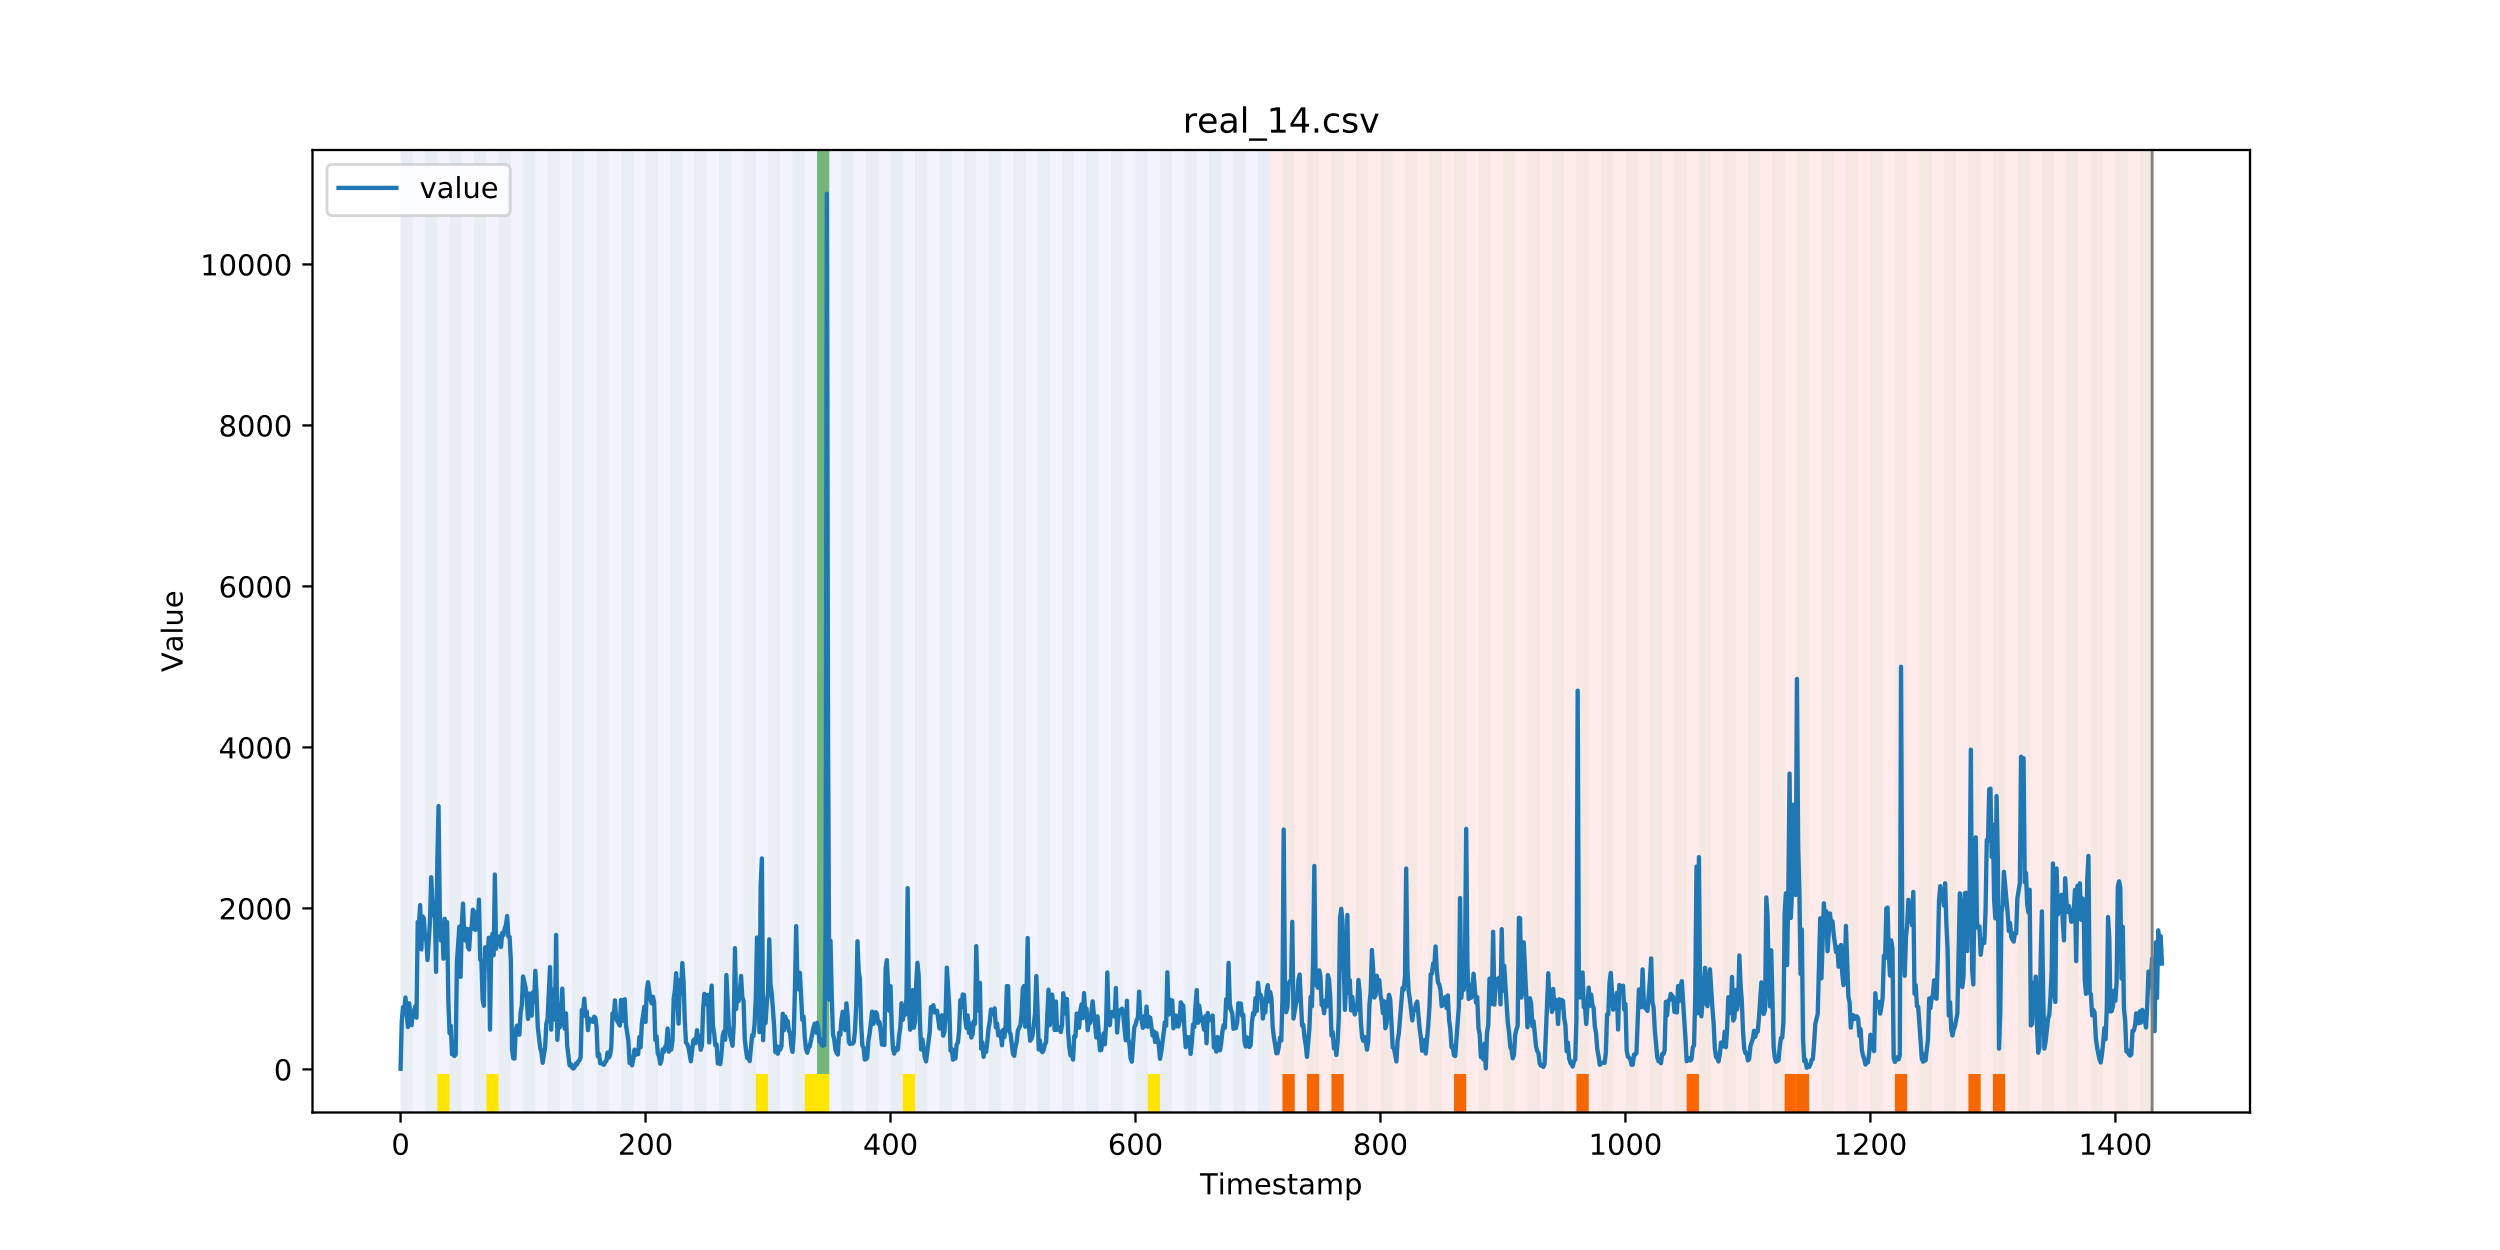 <?xml version="1.0" encoding="utf-8" standalone="no"?>
<!DOCTYPE svg PUBLIC "-//W3C//DTD SVG 1.1//EN"
  "http://www.w3.org/Graphics/SVG/1.1/DTD/svg11.dtd">
<!-- Created with matplotlib (https://matplotlib.org/) -->
<svg height="432pt" version="1.1" viewBox="0 0 864 432" width="864pt" xmlns="http://www.w3.org/2000/svg" xmlns:xlink="http://www.w3.org/1999/xlink">
 <defs>
  <style type="text/css">
*{stroke-linecap:butt;stroke-linejoin:round;}
  </style>
 </defs>
 <g id="figure_1">
  <g id="patch_1">
   <path d="M 0 432 
L 864 432 
L 864 0 
L 0 0 
z
" style="fill:#ffffff;"/>
  </g>
  <g id="axes_1">
   <g id="patch_2">
    <path d="M 108 384.48 
L 777.6 384.48 
L 777.6 51.84 
L 108 51.84 
z
" style="fill:#ffffff;"/>
   </g>
   <g id="patch_3">
    <path clip-path="url(#p71a26847ae)" d="M 138.436 384.48 
L 138.436 51.84 
L 438.99 51.84 
L 438.99 384.48 
z
" style="fill:#0000ff;opacity:0.05;"/>
   </g>
   <g id="patch_4">
    <path clip-path="url(#p71a26847ae)" d="M 438.99 384.48 
L 438.99 51.84 
L 743.777 51.84 
L 743.777 384.48 
z
" style="fill:#ff0000;opacity:0.08;"/>
   </g>
   <g id="patch_5">
    <path clip-path="url(#p71a26847ae)" d="M 138.436 384.48 
L 138.436 51.84 
L 142.67 51.84 
L 142.67 384.48 
z
" style="fill:#008000;opacity:0.04;"/>
   </g>
   <g id="patch_6">
    <path clip-path="url(#p71a26847ae)" d="M 443.223 384.48 
L 443.223 371.174 
L 447.456 371.174 
L 447.456 384.48 
z
" style="fill:#ff6600;"/>
   </g>
   <g id="patch_7">
    <path clip-path="url(#p71a26847ae)" d="M 146.903 384.48 
L 146.903 51.84 
L 151.136 51.84 
L 151.136 384.48 
z
" style="fill:#008000;opacity:0.04;"/>
   </g>
   <g id="patch_8">
    <path clip-path="url(#p71a26847ae)" d="M 151.136 384.48 
L 151.136 371.174 
L 155.369 371.174 
L 155.369 384.48 
z
" style="fill:#ffe500;"/>
   </g>
   <g id="patch_9">
    <path clip-path="url(#p71a26847ae)" d="M 451.69 384.48 
L 451.69 371.174 
L 455.923 371.174 
L 455.923 384.48 
z
" style="fill:#ff6600;"/>
   </g>
   <g id="patch_10">
    <path clip-path="url(#p71a26847ae)" d="M 155.369 384.48 
L 155.369 51.84 
L 159.602 51.84 
L 159.602 384.48 
z
" style="fill:#008000;opacity:0.04;"/>
   </g>
   <g id="patch_11">
    <path clip-path="url(#p71a26847ae)" d="M 460.156 384.48 
L 460.156 371.174 
L 464.389 371.174 
L 464.389 384.48 
z
" style="fill:#ff6600;"/>
   </g>
   <g id="patch_12">
    <path clip-path="url(#p71a26847ae)" d="M 163.835 384.48 
L 163.835 51.84 
L 168.068 51.84 
L 168.068 384.48 
z
" style="fill:#008000;opacity:0.04;"/>
   </g>
   <g id="patch_13">
    <path clip-path="url(#p71a26847ae)" d="M 168.068 384.48 
L 168.068 371.174 
L 172.302 371.174 
L 172.302 384.48 
z
" style="fill:#ffe500;"/>
   </g>
   <g id="patch_14">
    <path clip-path="url(#p71a26847ae)" d="M 172.302 384.48 
L 172.302 51.84 
L 176.535 51.84 
L 176.535 384.48 
z
" style="fill:#008000;opacity:0.04;"/>
   </g>
   <g id="patch_15">
    <path clip-path="url(#p71a26847ae)" d="M 180.768 384.48 
L 180.768 51.84 
L 185.001 51.84 
L 185.001 384.48 
z
" style="fill:#008000;opacity:0.04;"/>
   </g>
   <g id="patch_16">
    <path clip-path="url(#p71a26847ae)" d="M 189.234 384.48 
L 189.234 51.84 
L 193.467 51.84 
L 193.467 384.48 
z
" style="fill:#008000;opacity:0.04;"/>
   </g>
   <g id="patch_17">
    <path clip-path="url(#p71a26847ae)" d="M 197.7 384.48 
L 197.7 51.84 
L 201.934 51.84 
L 201.934 384.48 
z
" style="fill:#008000;opacity:0.04;"/>
   </g>
   <g id="patch_18">
    <path clip-path="url(#p71a26847ae)" d="M 502.487 384.48 
L 502.487 371.174 
L 506.721 371.174 
L 506.721 384.48 
z
" style="fill:#ff6600;"/>
   </g>
   <g id="patch_19">
    <path clip-path="url(#p71a26847ae)" d="M 206.167 384.48 
L 206.167 51.84 
L 210.4 51.84 
L 210.4 384.48 
z
" style="fill:#008000;opacity:0.04;"/>
   </g>
   <g id="patch_20">
    <path clip-path="url(#p71a26847ae)" d="M 214.633 384.48 
L 214.633 51.84 
L 218.866 51.84 
L 218.866 384.48 
z
" style="fill:#008000;opacity:0.04;"/>
   </g>
   <g id="patch_21">
    <path clip-path="url(#p71a26847ae)" d="M 223.099 384.48 
L 223.099 51.84 
L 227.333 51.84 
L 227.333 384.48 
z
" style="fill:#008000;opacity:0.04;"/>
   </g>
   <g id="patch_22">
    <path clip-path="url(#p71a26847ae)" d="M 231.566 384.48 
L 231.566 51.84 
L 235.799 51.84 
L 235.799 384.48 
z
" style="fill:#008000;opacity:0.04;"/>
   </g>
   <g id="patch_23">
    <path clip-path="url(#p71a26847ae)" d="M 240.032 384.48 
L 240.032 51.84 
L 244.265 51.84 
L 244.265 384.48 
z
" style="fill:#008000;opacity:0.04;"/>
   </g>
   <g id="patch_24">
    <path clip-path="url(#p71a26847ae)" d="M 544.819 384.48 
L 544.819 371.174 
L 549.052 371.174 
L 549.052 384.48 
z
" style="fill:#ff6600;"/>
   </g>
   <g id="patch_25">
    <path clip-path="url(#p71a26847ae)" d="M 248.498 384.48 
L 248.498 51.84 
L 252.731 51.84 
L 252.731 384.48 
z
" style="fill:#008000;opacity:0.04;"/>
   </g>
   <g id="patch_26">
    <path clip-path="url(#p71a26847ae)" d="M 256.965 384.48 
L 256.965 51.84 
L 261.198 51.84 
L 261.198 384.48 
z
" style="fill:#008000;opacity:0.04;"/>
   </g>
   <g id="patch_27">
    <path clip-path="url(#p71a26847ae)" d="M 261.198 384.48 
L 261.198 371.174 
L 265.431 371.174 
L 265.431 384.48 
z
" style="fill:#ffe500;"/>
   </g>
   <g id="patch_28">
    <path clip-path="url(#p71a26847ae)" d="M 265.431 384.48 
L 265.431 51.84 
L 269.664 51.84 
L 269.664 384.48 
z
" style="fill:#008000;opacity:0.04;"/>
   </g>
   <g id="patch_29">
    <path clip-path="url(#p71a26847ae)" d="M 273.897 384.48 
L 273.897 51.84 
L 278.13 51.84 
L 278.13 384.48 
z
" style="fill:#008000;opacity:0.04;"/>
   </g>
   <g id="patch_30">
    <path clip-path="url(#p71a26847ae)" d="M 278.13 384.48 
L 278.13 371.174 
L 282.364 371.174 
L 282.364 384.48 
z
" style="fill:#ffe500;"/>
   </g>
   <g id="patch_31">
    <path clip-path="url(#p71a26847ae)" d="M 282.364 384.48 
L 282.364 51.84 
L 286.597 51.84 
L 286.597 384.48 
z
" style="fill:#008000;opacity:0.04;"/>
   </g>
   <g id="patch_32">
    <path clip-path="url(#p71a26847ae)" d="M 282.364 371.174 
L 282.364 51.84 
L 286.597 51.84 
L 286.597 371.174 
z
" style="fill:#008000;opacity:0.5;"/>
   </g>
   <g id="patch_33">
    <path clip-path="url(#p71a26847ae)" d="M 282.364 384.48 
L 282.364 371.174 
L 286.597 371.174 
L 286.597 384.48 
z
" style="fill:#ffe500;"/>
   </g>
   <g id="patch_34">
    <path clip-path="url(#p71a26847ae)" d="M 582.917 384.48 
L 582.917 371.174 
L 587.15 371.174 
L 587.15 384.48 
z
" style="fill:#ff6600;"/>
   </g>
   <g id="patch_35">
    <path clip-path="url(#p71a26847ae)" d="M 290.83 384.48 
L 290.83 51.84 
L 295.063 51.84 
L 295.063 384.48 
z
" style="fill:#008000;opacity:0.04;"/>
   </g>
   <g id="patch_36">
    <path clip-path="url(#p71a26847ae)" d="M 299.296 384.48 
L 299.296 51.84 
L 303.529 51.84 
L 303.529 384.48 
z
" style="fill:#008000;opacity:0.04;"/>
   </g>
   <g id="patch_37">
    <path clip-path="url(#p71a26847ae)" d="M 307.762 384.48 
L 307.762 51.84 
L 311.996 51.84 
L 311.996 384.48 
z
" style="fill:#008000;opacity:0.04;"/>
   </g>
   <g id="patch_38">
    <path clip-path="url(#p71a26847ae)" d="M 311.996 384.48 
L 311.996 371.174 
L 316.229 371.174 
L 316.229 384.48 
z
" style="fill:#ffe500;"/>
   </g>
   <g id="patch_39">
    <path clip-path="url(#p71a26847ae)" d="M 316.229 384.48 
L 316.229 51.84 
L 320.462 51.84 
L 320.462 384.48 
z
" style="fill:#008000;opacity:0.04;"/>
   </g>
   <g id="patch_40">
    <path clip-path="url(#p71a26847ae)" d="M 616.783 384.48 
L 616.783 371.174 
L 621.016 371.174 
L 621.016 384.48 
z
" style="fill:#ff6600;"/>
   </g>
   <g id="patch_41">
    <path clip-path="url(#p71a26847ae)" d="M 621.016 384.48 
L 621.016 371.174 
L 625.249 371.174 
L 625.249 384.48 
z
" style="fill:#ff6600;"/>
   </g>
   <g id="patch_42">
    <path clip-path="url(#p71a26847ae)" d="M 324.695 384.48 
L 324.695 51.84 
L 328.928 51.84 
L 328.928 384.48 
z
" style="fill:#008000;opacity:0.04;"/>
   </g>
   <g id="patch_43">
    <path clip-path="url(#p71a26847ae)" d="M 333.161 384.48 
L 333.161 51.84 
L 337.395 51.84 
L 337.395 384.48 
z
" style="fill:#008000;opacity:0.04;"/>
   </g>
   <g id="patch_44">
    <path clip-path="url(#p71a26847ae)" d="M 341.628 384.48 
L 341.628 51.84 
L 345.861 51.84 
L 345.861 384.48 
z
" style="fill:#008000;opacity:0.04;"/>
   </g>
   <g id="patch_45">
    <path clip-path="url(#p71a26847ae)" d="M 350.094 384.48 
L 350.094 51.84 
L 354.327 51.84 
L 354.327 384.48 
z
" style="fill:#008000;opacity:0.04;"/>
   </g>
   <g id="patch_46">
    <path clip-path="url(#p71a26847ae)" d="M 654.881 384.48 
L 654.881 371.174 
L 659.114 371.174 
L 659.114 384.48 
z
" style="fill:#ff6600;"/>
   </g>
   <g id="patch_47">
    <path clip-path="url(#p71a26847ae)" d="M 358.56 384.48 
L 358.56 51.84 
L 362.793 51.84 
L 362.793 384.48 
z
" style="fill:#008000;opacity:0.04;"/>
   </g>
   <g id="patch_48">
    <path clip-path="url(#p71a26847ae)" d="M 367.027 384.48 
L 367.027 51.84 
L 371.26 51.84 
L 371.26 384.48 
z
" style="fill:#008000;opacity:0.04;"/>
   </g>
   <g id="patch_49">
    <path clip-path="url(#p71a26847ae)" d="M 375.493 384.48 
L 375.493 51.84 
L 379.726 51.84 
L 379.726 384.48 
z
" style="fill:#008000;opacity:0.04;"/>
   </g>
   <g id="patch_50">
    <path clip-path="url(#p71a26847ae)" d="M 680.28 384.48 
L 680.28 371.174 
L 684.513 371.174 
L 684.513 384.48 
z
" style="fill:#ff6600;"/>
   </g>
   <g id="patch_51">
    <path clip-path="url(#p71a26847ae)" d="M 383.959 384.48 
L 383.959 51.84 
L 388.192 51.84 
L 388.192 384.48 
z
" style="fill:#008000;opacity:0.04;"/>
   </g>
   <g id="patch_52">
    <path clip-path="url(#p71a26847ae)" d="M 688.746 384.48 
L 688.746 371.174 
L 692.979 371.174 
L 692.979 384.48 
z
" style="fill:#ff6600;"/>
   </g>
   <g id="patch_53">
    <path clip-path="url(#p71a26847ae)" d="M 392.425 384.48 
L 392.425 51.84 
L 396.659 51.84 
L 396.659 384.48 
z
" style="fill:#008000;opacity:0.04;"/>
   </g>
   <g id="patch_54">
    <path clip-path="url(#p71a26847ae)" d="M 396.659 384.48 
L 396.659 371.174 
L 400.892 371.174 
L 400.892 384.48 
z
" style="fill:#ffe500;"/>
   </g>
   <g id="patch_55">
    <path clip-path="url(#p71a26847ae)" d="M 400.892 384.48 
L 400.892 51.84 
L 405.125 51.84 
L 405.125 384.48 
z
" style="fill:#008000;opacity:0.04;"/>
   </g>
   <g id="patch_56">
    <path clip-path="url(#p71a26847ae)" d="M 409.358 384.48 
L 409.358 51.84 
L 413.591 51.84 
L 413.591 384.48 
z
" style="fill:#008000;opacity:0.04;"/>
   </g>
   <g id="patch_57">
    <path clip-path="url(#p71a26847ae)" d="M 417.824 384.48 
L 417.824 51.84 
L 422.058 51.84 
L 422.058 384.48 
z
" style="fill:#008000;opacity:0.04;"/>
   </g>
   <g id="patch_58">
    <path clip-path="url(#p71a26847ae)" d="M 426.291 384.48 
L 426.291 51.84 
L 430.524 51.84 
L 430.524 384.48 
z
" style="fill:#008000;opacity:0.04;"/>
   </g>
   <g id="patch_59">
    <path clip-path="url(#p71a26847ae)" d="M 434.757 384.48 
L 434.757 51.84 
L 438.99 51.84 
L 438.99 384.48 
z
" style="fill:#008000;opacity:0.04;"/>
   </g>
   <g id="patch_60">
    <path clip-path="url(#p71a26847ae)" d="M 443.223 384.48 
L 443.223 51.84 
L 447.456 51.84 
L 447.456 384.48 
z
" style="fill:#008000;opacity:0.04;"/>
   </g>
   <g id="patch_61">
    <path clip-path="url(#p71a26847ae)" d="M 451.69 384.48 
L 451.69 51.84 
L 455.923 51.84 
L 455.923 384.48 
z
" style="fill:#008000;opacity:0.04;"/>
   </g>
   <g id="patch_62">
    <path clip-path="url(#p71a26847ae)" d="M 460.156 384.48 
L 460.156 51.84 
L 464.389 51.84 
L 464.389 384.48 
z
" style="fill:#008000;opacity:0.04;"/>
   </g>
   <g id="patch_63">
    <path clip-path="url(#p71a26847ae)" d="M 468.622 384.48 
L 468.622 51.84 
L 472.855 51.84 
L 472.855 384.48 
z
" style="fill:#008000;opacity:0.04;"/>
   </g>
   <g id="patch_64">
    <path clip-path="url(#p71a26847ae)" d="M 477.089 384.48 
L 477.089 51.84 
L 481.322 51.84 
L 481.322 384.48 
z
" style="fill:#008000;opacity:0.04;"/>
   </g>
   <g id="patch_65">
    <path clip-path="url(#p71a26847ae)" d="M 485.555 384.48 
L 485.555 51.84 
L 489.788 51.84 
L 489.788 384.48 
z
" style="fill:#008000;opacity:0.04;"/>
   </g>
   <g id="patch_66">
    <path clip-path="url(#p71a26847ae)" d="M 494.021 384.48 
L 494.021 51.84 
L 498.254 51.84 
L 498.254 384.48 
z
" style="fill:#008000;opacity:0.04;"/>
   </g>
   <g id="patch_67">
    <path clip-path="url(#p71a26847ae)" d="M 502.487 384.48 
L 502.487 51.84 
L 506.721 51.84 
L 506.721 384.48 
z
" style="fill:#008000;opacity:0.04;"/>
   </g>
   <g id="patch_68">
    <path clip-path="url(#p71a26847ae)" d="M 510.954 384.48 
L 510.954 51.84 
L 515.187 51.84 
L 515.187 384.48 
z
" style="fill:#008000;opacity:0.04;"/>
   </g>
   <g id="patch_69">
    <path clip-path="url(#p71a26847ae)" d="M 519.42 384.48 
L 519.42 51.84 
L 523.653 51.84 
L 523.653 384.48 
z
" style="fill:#008000;opacity:0.04;"/>
   </g>
   <g id="patch_70">
    <path clip-path="url(#p71a26847ae)" d="M 527.886 384.48 
L 527.886 51.84 
L 532.12 51.84 
L 532.12 384.48 
z
" style="fill:#008000;opacity:0.04;"/>
   </g>
   <g id="patch_71">
    <path clip-path="url(#p71a26847ae)" d="M 536.353 384.48 
L 536.353 51.84 
L 540.586 51.84 
L 540.586 384.48 
z
" style="fill:#008000;opacity:0.04;"/>
   </g>
   <g id="patch_72">
    <path clip-path="url(#p71a26847ae)" d="M 544.819 384.48 
L 544.819 51.84 
L 549.052 51.84 
L 549.052 384.48 
z
" style="fill:#008000;opacity:0.04;"/>
   </g>
   <g id="patch_73">
    <path clip-path="url(#p71a26847ae)" d="M 553.285 384.48 
L 553.285 51.84 
L 557.518 51.84 
L 557.518 384.48 
z
" style="fill:#008000;opacity:0.04;"/>
   </g>
   <g id="patch_74">
    <path clip-path="url(#p71a26847ae)" d="M 561.752 384.48 
L 561.752 51.84 
L 565.985 51.84 
L 565.985 384.48 
z
" style="fill:#008000;opacity:0.04;"/>
   </g>
   <g id="patch_75">
    <path clip-path="url(#p71a26847ae)" d="M 570.218 384.48 
L 570.218 51.84 
L 574.451 51.84 
L 574.451 384.48 
z
" style="fill:#008000;opacity:0.04;"/>
   </g>
   <g id="patch_76">
    <path clip-path="url(#p71a26847ae)" d="M 578.684 384.48 
L 578.684 51.84 
L 582.917 51.84 
L 582.917 384.48 
z
" style="fill:#008000;opacity:0.04;"/>
   </g>
   <g id="patch_77">
    <path clip-path="url(#p71a26847ae)" d="M 587.15 384.48 
L 587.15 51.84 
L 591.384 51.84 
L 591.384 384.48 
z
" style="fill:#008000;opacity:0.04;"/>
   </g>
   <g id="patch_78">
    <path clip-path="url(#p71a26847ae)" d="M 595.617 384.48 
L 595.617 51.84 
L 599.85 51.84 
L 599.85 384.48 
z
" style="fill:#008000;opacity:0.04;"/>
   </g>
   <g id="patch_79">
    <path clip-path="url(#p71a26847ae)" d="M 604.083 384.48 
L 604.083 51.84 
L 608.316 51.84 
L 608.316 384.48 
z
" style="fill:#008000;opacity:0.04;"/>
   </g>
   <g id="patch_80">
    <path clip-path="url(#p71a26847ae)" d="M 612.549 384.48 
L 612.549 51.84 
L 616.783 51.84 
L 616.783 384.48 
z
" style="fill:#008000;opacity:0.04;"/>
   </g>
   <g id="patch_81">
    <path clip-path="url(#p71a26847ae)" d="M 621.016 384.48 
L 621.016 51.84 
L 625.249 51.84 
L 625.249 384.48 
z
" style="fill:#008000;opacity:0.04;"/>
   </g>
   <g id="patch_82">
    <path clip-path="url(#p71a26847ae)" d="M 629.482 384.48 
L 629.482 51.84 
L 633.715 51.84 
L 633.715 384.48 
z
" style="fill:#008000;opacity:0.04;"/>
   </g>
   <g id="patch_83">
    <path clip-path="url(#p71a26847ae)" d="M 637.948 384.48 
L 637.948 51.84 
L 642.181 51.84 
L 642.181 384.48 
z
" style="fill:#008000;opacity:0.04;"/>
   </g>
   <g id="patch_84">
    <path clip-path="url(#p71a26847ae)" d="M 646.415 384.48 
L 646.415 51.84 
L 650.648 51.84 
L 650.648 384.48 
z
" style="fill:#008000;opacity:0.04;"/>
   </g>
   <g id="patch_85">
    <path clip-path="url(#p71a26847ae)" d="M 654.881 384.48 
L 654.881 51.84 
L 659.114 51.84 
L 659.114 384.48 
z
" style="fill:#008000;opacity:0.04;"/>
   </g>
   <g id="patch_86">
    <path clip-path="url(#p71a26847ae)" d="M 663.347 384.48 
L 663.347 51.84 
L 667.58 51.84 
L 667.58 384.48 
z
" style="fill:#008000;opacity:0.04;"/>
   </g>
   <g id="patch_87">
    <path clip-path="url(#p71a26847ae)" d="M 671.814 384.48 
L 671.814 51.84 
L 676.047 51.84 
L 676.047 384.48 
z
" style="fill:#008000;opacity:0.04;"/>
   </g>
   <g id="patch_88">
    <path clip-path="url(#p71a26847ae)" d="M 680.28 384.48 
L 680.28 51.84 
L 684.513 51.84 
L 684.513 384.48 
z
" style="fill:#008000;opacity:0.04;"/>
   </g>
   <g id="patch_89">
    <path clip-path="url(#p71a26847ae)" d="M 688.746 384.48 
L 688.746 51.84 
L 692.979 51.84 
L 692.979 384.48 
z
" style="fill:#008000;opacity:0.04;"/>
   </g>
   <g id="patch_90">
    <path clip-path="url(#p71a26847ae)" d="M 697.212 384.48 
L 697.212 51.84 
L 701.446 51.84 
L 701.446 384.48 
z
" style="fill:#008000;opacity:0.04;"/>
   </g>
   <g id="patch_91">
    <path clip-path="url(#p71a26847ae)" d="M 705.679 384.48 
L 705.679 51.84 
L 709.912 51.84 
L 709.912 384.48 
z
" style="fill:#008000;opacity:0.04;"/>
   </g>
   <g id="patch_92">
    <path clip-path="url(#p71a26847ae)" d="M 714.145 384.48 
L 714.145 51.84 
L 718.378 51.84 
L 718.378 384.48 
z
" style="fill:#008000;opacity:0.04;"/>
   </g>
   <g id="patch_93">
    <path clip-path="url(#p71a26847ae)" d="M 722.611 384.48 
L 722.611 51.84 
L 726.845 51.84 
L 726.845 384.48 
z
" style="fill:#008000;opacity:0.04;"/>
   </g>
   <g id="patch_94">
    <path clip-path="url(#p71a26847ae)" d="M 731.078 384.48 
L 731.078 51.84 
L 735.311 51.84 
L 735.311 384.48 
z
" style="fill:#008000;opacity:0.04;"/>
   </g>
   <g id="patch_95">
    <path clip-path="url(#p71a26847ae)" d="M 739.544 384.48 
L 739.544 51.84 
L 743.777 51.84 
L 743.777 384.48 
z
" style="fill:#008000;opacity:0.04;"/>
   </g>
   <g id="matplotlib.axis_1">
    <g id="xtick_1">
     <g id="line2d_1">
      <defs>
       <path d="M 0 0 
L 0 3.5 
" id="m893e72ff85" style="stroke:#000000;stroke-width:0.8;"/>
      </defs>
      <g>
       <use style="stroke:#000000;stroke-width:0.8;" x="138.436" xlink:href="#m893e72ff85" y="384.48"/>
      </g>
     </g>
     <g id="text_1">
      <!-- 0 -->
      <defs>
       <path d="M 31.781 66.406 
Q 24.172 66.406 20.328 58.906 
Q 16.5 51.422 16.5 36.375 
Q 16.5 21.391 20.328 13.891 
Q 24.172 6.391 31.781 6.391 
Q 39.453 6.391 43.281 13.891 
Q 47.125 21.391 47.125 36.375 
Q 47.125 51.422 43.281 58.906 
Q 39.453 66.406 31.781 66.406 
z
M 31.781 74.219 
Q 44.047 74.219 50.516 64.516 
Q 56.984 54.828 56.984 36.375 
Q 56.984 17.969 50.516 8.266 
Q 44.047 -1.422 31.781 -1.422 
Q 19.531 -1.422 13.062 8.266 
Q 6.594 17.969 6.594 36.375 
Q 6.594 54.828 13.062 64.516 
Q 19.531 74.219 31.781 74.219 
z
" id="DejaVuSans-48"/>
      </defs>
      <g transform="translate(135.255 399.078)scale(0.1 -0.1)">
       <use xlink:href="#DejaVuSans-48"/>
      </g>
     </g>
    </g>
    <g id="xtick_2">
     <g id="line2d_2">
      <g>
       <use style="stroke:#000000;stroke-width:0.8;" x="223.099" xlink:href="#m893e72ff85" y="384.48"/>
      </g>
     </g>
     <g id="text_2">
      <!-- 200 -->
      <defs>
       <path d="M 19.188 8.297 
L 53.609 8.297 
L 53.609 0 
L 7.328 0 
L 7.328 8.297 
Q 12.938 14.109 22.625 23.891 
Q 32.328 33.688 34.812 36.531 
Q 39.547 41.844 41.422 45.531 
Q 43.312 49.219 43.312 52.781 
Q 43.312 58.594 39.234 62.25 
Q 35.156 65.922 28.609 65.922 
Q 23.969 65.922 18.812 64.312 
Q 13.672 62.703 7.812 59.422 
L 7.812 69.391 
Q 13.766 71.781 18.938 73 
Q 24.125 74.219 28.422 74.219 
Q 39.75 74.219 46.484 68.547 
Q 53.219 62.891 53.219 53.422 
Q 53.219 48.922 51.531 44.891 
Q 49.859 40.875 45.406 35.406 
Q 44.188 33.984 37.641 27.219 
Q 31.109 20.453 19.188 8.297 
z
" id="DejaVuSans-50"/>
      </defs>
      <g transform="translate(213.556 399.078)scale(0.1 -0.1)">
       <use xlink:href="#DejaVuSans-50"/>
       <use x="63.623" xlink:href="#DejaVuSans-48"/>
       <use x="127.246" xlink:href="#DejaVuSans-48"/>
      </g>
     </g>
    </g>
    <g id="xtick_3">
     <g id="line2d_3">
      <g>
       <use style="stroke:#000000;stroke-width:0.8;" x="307.762" xlink:href="#m893e72ff85" y="384.48"/>
      </g>
     </g>
     <g id="text_3">
      <!-- 400 -->
      <defs>
       <path d="M 37.797 64.312 
L 12.891 25.391 
L 37.797 25.391 
z
M 35.203 72.906 
L 47.609 72.906 
L 47.609 25.391 
L 58.016 25.391 
L 58.016 17.188 
L 47.609 17.188 
L 47.609 0 
L 37.797 0 
L 37.797 17.188 
L 4.891 17.188 
L 4.891 26.703 
z
" id="DejaVuSans-52"/>
      </defs>
      <g transform="translate(298.219 399.078)scale(0.1 -0.1)">
       <use xlink:href="#DejaVuSans-52"/>
       <use x="63.623" xlink:href="#DejaVuSans-48"/>
       <use x="127.246" xlink:href="#DejaVuSans-48"/>
      </g>
     </g>
    </g>
    <g id="xtick_4">
     <g id="line2d_4">
      <g>
       <use style="stroke:#000000;stroke-width:0.8;" x="392.425" xlink:href="#m893e72ff85" y="384.48"/>
      </g>
     </g>
     <g id="text_4">
      <!-- 600 -->
      <defs>
       <path d="M 33.016 40.375 
Q 26.375 40.375 22.484 35.828 
Q 18.609 31.297 18.609 23.391 
Q 18.609 15.531 22.484 10.953 
Q 26.375 6.391 33.016 6.391 
Q 39.656 6.391 43.531 10.953 
Q 47.406 15.531 47.406 23.391 
Q 47.406 31.297 43.531 35.828 
Q 39.656 40.375 33.016 40.375 
z
M 52.594 71.297 
L 52.594 62.312 
Q 48.875 64.062 45.094 64.984 
Q 41.312 65.922 37.594 65.922 
Q 27.828 65.922 22.672 59.328 
Q 17.531 52.734 16.797 39.406 
Q 19.672 43.656 24.016 45.922 
Q 28.375 48.188 33.594 48.188 
Q 44.578 48.188 50.953 41.516 
Q 57.328 34.859 57.328 23.391 
Q 57.328 12.156 50.688 5.359 
Q 44.047 -1.422 33.016 -1.422 
Q 20.359 -1.422 13.672 8.266 
Q 6.984 17.969 6.984 36.375 
Q 6.984 53.656 15.188 63.938 
Q 23.391 74.219 37.203 74.219 
Q 40.922 74.219 44.703 73.484 
Q 48.484 72.75 52.594 71.297 
z
" id="DejaVuSans-54"/>
      </defs>
      <g transform="translate(382.882 399.078)scale(0.1 -0.1)">
       <use xlink:href="#DejaVuSans-54"/>
       <use x="63.623" xlink:href="#DejaVuSans-48"/>
       <use x="127.246" xlink:href="#DejaVuSans-48"/>
      </g>
     </g>
    </g>
    <g id="xtick_5">
     <g id="line2d_5">
      <g>
       <use style="stroke:#000000;stroke-width:0.8;" x="477.089" xlink:href="#m893e72ff85" y="384.48"/>
      </g>
     </g>
     <g id="text_5">
      <!-- 800 -->
      <defs>
       <path d="M 31.781 34.625 
Q 24.75 34.625 20.719 30.859 
Q 16.703 27.094 16.703 20.516 
Q 16.703 13.922 20.719 10.156 
Q 24.75 6.391 31.781 6.391 
Q 38.812 6.391 42.859 10.172 
Q 46.922 13.969 46.922 20.516 
Q 46.922 27.094 42.891 30.859 
Q 38.875 34.625 31.781 34.625 
z
M 21.922 38.812 
Q 15.578 40.375 12.031 44.719 
Q 8.5 49.078 8.5 55.328 
Q 8.5 64.062 14.719 69.141 
Q 20.953 74.219 31.781 74.219 
Q 42.672 74.219 48.875 69.141 
Q 55.078 64.062 55.078 55.328 
Q 55.078 49.078 51.531 44.719 
Q 48 40.375 41.703 38.812 
Q 48.828 37.156 52.797 32.312 
Q 56.781 27.484 56.781 20.516 
Q 56.781 9.906 50.312 4.234 
Q 43.844 -1.422 31.781 -1.422 
Q 19.734 -1.422 13.25 4.234 
Q 6.781 9.906 6.781 20.516 
Q 6.781 27.484 10.781 32.312 
Q 14.797 37.156 21.922 38.812 
z
M 18.312 54.391 
Q 18.312 48.734 21.844 45.562 
Q 25.391 42.391 31.781 42.391 
Q 38.141 42.391 41.719 45.562 
Q 45.312 48.734 45.312 54.391 
Q 45.312 60.062 41.719 63.234 
Q 38.141 66.406 31.781 66.406 
Q 25.391 66.406 21.844 63.234 
Q 18.312 60.062 18.312 54.391 
z
" id="DejaVuSans-56"/>
      </defs>
      <g transform="translate(467.545 399.078)scale(0.1 -0.1)">
       <use xlink:href="#DejaVuSans-56"/>
       <use x="63.623" xlink:href="#DejaVuSans-48"/>
       <use x="127.246" xlink:href="#DejaVuSans-48"/>
      </g>
     </g>
    </g>
    <g id="xtick_6">
     <g id="line2d_6">
      <g>
       <use style="stroke:#000000;stroke-width:0.8;" x="561.752" xlink:href="#m893e72ff85" y="384.48"/>
      </g>
     </g>
     <g id="text_6">
      <!-- 1000 -->
      <defs>
       <path d="M 12.406 8.297 
L 28.516 8.297 
L 28.516 63.922 
L 10.984 60.406 
L 10.984 69.391 
L 28.422 72.906 
L 38.281 72.906 
L 38.281 8.297 
L 54.391 8.297 
L 54.391 0 
L 12.406 0 
z
" id="DejaVuSans-49"/>
      </defs>
      <g transform="translate(549.027 399.078)scale(0.1 -0.1)">
       <use xlink:href="#DejaVuSans-49"/>
       <use x="63.623" xlink:href="#DejaVuSans-48"/>
       <use x="127.246" xlink:href="#DejaVuSans-48"/>
       <use x="190.869" xlink:href="#DejaVuSans-48"/>
      </g>
     </g>
    </g>
    <g id="xtick_7">
     <g id="line2d_7">
      <g>
       <use style="stroke:#000000;stroke-width:0.8;" x="646.415" xlink:href="#m893e72ff85" y="384.48"/>
      </g>
     </g>
     <g id="text_7">
      <!-- 1200 -->
      <g transform="translate(633.69 399.078)scale(0.1 -0.1)">
       <use xlink:href="#DejaVuSans-49"/>
       <use x="63.623" xlink:href="#DejaVuSans-50"/>
       <use x="127.246" xlink:href="#DejaVuSans-48"/>
       <use x="190.869" xlink:href="#DejaVuSans-48"/>
      </g>
     </g>
    </g>
    <g id="xtick_8">
     <g id="line2d_8">
      <g>
       <use style="stroke:#000000;stroke-width:0.8;" x="731.078" xlink:href="#m893e72ff85" y="384.48"/>
      </g>
     </g>
     <g id="text_8">
      <!-- 1400 -->
      <g transform="translate(718.353 399.078)scale(0.1 -0.1)">
       <use xlink:href="#DejaVuSans-49"/>
       <use x="63.623" xlink:href="#DejaVuSans-52"/>
       <use x="127.246" xlink:href="#DejaVuSans-48"/>
       <use x="190.869" xlink:href="#DejaVuSans-48"/>
      </g>
     </g>
    </g>
    <g id="text_9">
     <!-- Timestamp -->
     <defs>
      <path d="M -0.297 72.906 
L 61.375 72.906 
L 61.375 64.594 
L 35.5 64.594 
L 35.5 0 
L 25.594 0 
L 25.594 64.594 
L -0.297 64.594 
z
" id="DejaVuSans-84"/>
      <path d="M 9.422 54.688 
L 18.406 54.688 
L 18.406 0 
L 9.422 0 
z
M 9.422 75.984 
L 18.406 75.984 
L 18.406 64.594 
L 9.422 64.594 
z
" id="DejaVuSans-105"/>
      <path d="M 52 44.188 
Q 55.375 50.25 60.062 53.125 
Q 64.75 56 71.094 56 
Q 79.641 56 84.281 50.016 
Q 88.922 44.047 88.922 33.016 
L 88.922 0 
L 79.891 0 
L 79.891 32.719 
Q 79.891 40.578 77.094 44.375 
Q 74.312 48.188 68.609 48.188 
Q 61.625 48.188 57.562 43.547 
Q 53.516 38.922 53.516 30.906 
L 53.516 0 
L 44.484 0 
L 44.484 32.719 
Q 44.484 40.625 41.703 44.406 
Q 38.922 48.188 33.109 48.188 
Q 26.219 48.188 22.156 43.531 
Q 18.109 38.875 18.109 30.906 
L 18.109 0 
L 9.078 0 
L 9.078 54.688 
L 18.109 54.688 
L 18.109 46.188 
Q 21.188 51.219 25.484 53.609 
Q 29.781 56 35.688 56 
Q 41.656 56 45.828 52.969 
Q 50 49.953 52 44.188 
z
" id="DejaVuSans-109"/>
      <path d="M 56.203 29.594 
L 56.203 25.203 
L 14.891 25.203 
Q 15.484 15.922 20.484 11.062 
Q 25.484 6.203 34.422 6.203 
Q 39.594 6.203 44.453 7.469 
Q 49.312 8.734 54.109 11.281 
L 54.109 2.781 
Q 49.266 0.734 44.188 -0.344 
Q 39.109 -1.422 33.891 -1.422 
Q 20.797 -1.422 13.156 6.188 
Q 5.516 13.812 5.516 26.812 
Q 5.516 40.234 12.766 48.109 
Q 20.016 56 32.328 56 
Q 43.359 56 49.781 48.891 
Q 56.203 41.797 56.203 29.594 
z
M 47.219 32.234 
Q 47.125 39.594 43.094 43.984 
Q 39.062 48.391 32.422 48.391 
Q 24.906 48.391 20.391 44.141 
Q 15.875 39.891 15.188 32.172 
z
" id="DejaVuSans-101"/>
      <path d="M 44.281 53.078 
L 44.281 44.578 
Q 40.484 46.531 36.375 47.5 
Q 32.281 48.484 27.875 48.484 
Q 21.188 48.484 17.844 46.438 
Q 14.5 44.391 14.5 40.281 
Q 14.5 37.156 16.891 35.375 
Q 19.281 33.594 26.516 31.984 
L 29.594 31.297 
Q 39.156 29.25 43.188 25.516 
Q 47.219 21.781 47.219 15.094 
Q 47.219 7.469 41.188 3.016 
Q 35.156 -1.422 24.609 -1.422 
Q 20.219 -1.422 15.453 -0.562 
Q 10.688 0.297 5.422 2 
L 5.422 11.281 
Q 10.406 8.688 15.234 7.391 
Q 20.062 6.109 24.812 6.109 
Q 31.156 6.109 34.562 8.281 
Q 37.984 10.453 37.984 14.406 
Q 37.984 18.062 35.516 20.016 
Q 33.062 21.969 24.703 23.781 
L 21.578 24.516 
Q 13.234 26.266 9.516 29.906 
Q 5.812 33.547 5.812 39.891 
Q 5.812 47.609 11.281 51.797 
Q 16.75 56 26.812 56 
Q 31.781 56 36.172 55.266 
Q 40.578 54.547 44.281 53.078 
z
" id="DejaVuSans-115"/>
      <path d="M 18.312 70.219 
L 18.312 54.688 
L 36.812 54.688 
L 36.812 47.703 
L 18.312 47.703 
L 18.312 18.016 
Q 18.312 11.328 20.141 9.422 
Q 21.969 7.516 27.594 7.516 
L 36.812 7.516 
L 36.812 0 
L 27.594 0 
Q 17.188 0 13.234 3.875 
Q 9.281 7.766 9.281 18.016 
L 9.281 47.703 
L 2.688 47.703 
L 2.688 54.688 
L 9.281 54.688 
L 9.281 70.219 
z
" id="DejaVuSans-116"/>
      <path d="M 34.281 27.484 
Q 23.391 27.484 19.188 25 
Q 14.984 22.516 14.984 16.5 
Q 14.984 11.719 18.141 8.906 
Q 21.297 6.109 26.703 6.109 
Q 34.188 6.109 38.703 11.406 
Q 43.219 16.703 43.219 25.484 
L 43.219 27.484 
z
M 52.203 31.203 
L 52.203 0 
L 43.219 0 
L 43.219 8.297 
Q 40.141 3.328 35.547 0.953 
Q 30.953 -1.422 24.312 -1.422 
Q 15.922 -1.422 10.953 3.297 
Q 6 8.016 6 15.922 
Q 6 25.141 12.172 29.828 
Q 18.359 34.516 30.609 34.516 
L 43.219 34.516 
L 43.219 35.406 
Q 43.219 41.609 39.141 45 
Q 35.062 48.391 27.688 48.391 
Q 23 48.391 18.547 47.266 
Q 14.109 46.141 10.016 43.891 
L 10.016 52.203 
Q 14.938 54.109 19.578 55.047 
Q 24.219 56 28.609 56 
Q 40.484 56 46.344 49.844 
Q 52.203 43.703 52.203 31.203 
z
" id="DejaVuSans-97"/>
      <path d="M 18.109 8.203 
L 18.109 -20.797 
L 9.078 -20.797 
L 9.078 54.688 
L 18.109 54.688 
L 18.109 46.391 
Q 20.953 51.266 25.266 53.625 
Q 29.594 56 35.594 56 
Q 45.562 56 51.781 48.094 
Q 58.016 40.188 58.016 27.297 
Q 58.016 14.406 51.781 6.484 
Q 45.562 -1.422 35.594 -1.422 
Q 29.594 -1.422 25.266 0.953 
Q 20.953 3.328 18.109 8.203 
z
M 48.688 27.297 
Q 48.688 37.203 44.609 42.844 
Q 40.531 48.484 33.406 48.484 
Q 26.266 48.484 22.188 42.844 
Q 18.109 37.203 18.109 27.297 
Q 18.109 17.391 22.188 11.75 
Q 26.266 6.109 33.406 6.109 
Q 40.531 6.109 44.609 11.75 
Q 48.688 17.391 48.688 27.297 
z
" id="DejaVuSans-112"/>
     </defs>
     <g transform="translate(414.739 412.757)scale(0.1 -0.1)">
      <use xlink:href="#DejaVuSans-84"/>
      <use x="61.037" xlink:href="#DejaVuSans-105"/>
      <use x="88.82" xlink:href="#DejaVuSans-109"/>
      <use x="186.232" xlink:href="#DejaVuSans-101"/>
      <use x="247.756" xlink:href="#DejaVuSans-115"/>
      <use x="299.855" xlink:href="#DejaVuSans-116"/>
      <use x="339.064" xlink:href="#DejaVuSans-97"/>
      <use x="400.344" xlink:href="#DejaVuSans-109"/>
      <use x="497.756" xlink:href="#DejaVuSans-112"/>
     </g>
    </g>
   </g>
   <g id="matplotlib.axis_2">
    <g id="ytick_1">
     <g id="line2d_9">
      <defs>
       <path d="M 0 0 
L -3.5 0 
" id="m6b45d02ee2" style="stroke:#000000;stroke-width:0.8;"/>
      </defs>
      <g>
       <use style="stroke:#000000;stroke-width:0.8;" x="108" xlink:href="#m6b45d02ee2" y="369.583"/>
      </g>
     </g>
     <g id="text_10">
      <!-- 0 -->
      <g transform="translate(94.638 373.382)scale(0.1 -0.1)">
       <use xlink:href="#DejaVuSans-48"/>
      </g>
     </g>
    </g>
    <g id="ytick_2">
     <g id="line2d_10">
      <g>
       <use style="stroke:#000000;stroke-width:0.8;" x="108" xlink:href="#m6b45d02ee2" y="313.943"/>
      </g>
     </g>
     <g id="text_11">
      <!-- 2000 -->
      <g transform="translate(75.55 317.742)scale(0.1 -0.1)">
       <use xlink:href="#DejaVuSans-50"/>
       <use x="63.623" xlink:href="#DejaVuSans-48"/>
       <use x="127.246" xlink:href="#DejaVuSans-48"/>
       <use x="190.869" xlink:href="#DejaVuSans-48"/>
      </g>
     </g>
    </g>
    <g id="ytick_3">
     <g id="line2d_11">
      <g>
       <use style="stroke:#000000;stroke-width:0.8;" x="108" xlink:href="#m6b45d02ee2" y="258.304"/>
      </g>
     </g>
     <g id="text_12">
      <!-- 4000 -->
      <g transform="translate(75.55 262.103)scale(0.1 -0.1)">
       <use xlink:href="#DejaVuSans-52"/>
       <use x="63.623" xlink:href="#DejaVuSans-48"/>
       <use x="127.246" xlink:href="#DejaVuSans-48"/>
       <use x="190.869" xlink:href="#DejaVuSans-48"/>
      </g>
     </g>
    </g>
    <g id="ytick_4">
     <g id="line2d_12">
      <g>
       <use style="stroke:#000000;stroke-width:0.8;" x="108" xlink:href="#m6b45d02ee2" y="202.664"/>
      </g>
     </g>
     <g id="text_13">
      <!-- 6000 -->
      <g transform="translate(75.55 206.464)scale(0.1 -0.1)">
       <use xlink:href="#DejaVuSans-54"/>
       <use x="63.623" xlink:href="#DejaVuSans-48"/>
       <use x="127.246" xlink:href="#DejaVuSans-48"/>
       <use x="190.869" xlink:href="#DejaVuSans-48"/>
      </g>
     </g>
    </g>
    <g id="ytick_5">
     <g id="line2d_13">
      <g>
       <use style="stroke:#000000;stroke-width:0.8;" x="108" xlink:href="#m6b45d02ee2" y="147.025"/>
      </g>
     </g>
     <g id="text_14">
      <!-- 8000 -->
      <g transform="translate(75.55 150.824)scale(0.1 -0.1)">
       <use xlink:href="#DejaVuSans-56"/>
       <use x="63.623" xlink:href="#DejaVuSans-48"/>
       <use x="127.246" xlink:href="#DejaVuSans-48"/>
       <use x="190.869" xlink:href="#DejaVuSans-48"/>
      </g>
     </g>
    </g>
    <g id="ytick_6">
     <g id="line2d_14">
      <g>
       <use style="stroke:#000000;stroke-width:0.8;" x="108" xlink:href="#m6b45d02ee2" y="91.386"/>
      </g>
     </g>
     <g id="text_15">
      <!-- 10000 -->
      <g transform="translate(69.188 95.185)scale(0.1 -0.1)">
       <use xlink:href="#DejaVuSans-49"/>
       <use x="63.623" xlink:href="#DejaVuSans-48"/>
       <use x="127.246" xlink:href="#DejaVuSans-48"/>
       <use x="190.869" xlink:href="#DejaVuSans-48"/>
       <use x="254.492" xlink:href="#DejaVuSans-48"/>
      </g>
     </g>
    </g>
    <g id="text_16">
     <!-- Value -->
     <defs>
      <path d="M 28.609 0 
L 0.781 72.906 
L 11.078 72.906 
L 34.188 11.531 
L 57.328 72.906 
L 67.578 72.906 
L 39.797 0 
z
" id="DejaVuSans-86"/>
      <path d="M 9.422 75.984 
L 18.406 75.984 
L 18.406 0 
L 9.422 0 
z
" id="DejaVuSans-108"/>
      <path d="M 8.5 21.578 
L 8.5 54.688 
L 17.484 54.688 
L 17.484 21.922 
Q 17.484 14.156 20.5 10.266 
Q 23.531 6.391 29.594 6.391 
Q 36.859 6.391 41.078 11.031 
Q 45.312 15.672 45.312 23.688 
L 45.312 54.688 
L 54.297 54.688 
L 54.297 0 
L 45.312 0 
L 45.312 8.406 
Q 42.047 3.422 37.719 1 
Q 33.406 -1.422 27.688 -1.422 
Q 18.266 -1.422 13.375 4.438 
Q 8.5 10.297 8.5 21.578 
z
M 31.109 56 
z
" id="DejaVuSans-117"/>
     </defs>
     <g transform="translate(63.108 232.273)rotate(-90)scale(0.1 -0.1)">
      <use xlink:href="#DejaVuSans-86"/>
      <use x="68.299" xlink:href="#DejaVuSans-97"/>
      <use x="129.578" xlink:href="#DejaVuSans-108"/>
      <use x="157.361" xlink:href="#DejaVuSans-117"/>
      <use x="220.74" xlink:href="#DejaVuSans-101"/>
     </g>
    </g>
   </g>
   <g id="line2d_15">
    <path clip-path="url(#p71a26847ae)" d="M 138.436 369.36 
L 138.86 352.779 
L 139.283 348.05 
L 139.706 349.33 
L 140.13 344.74 
L 140.553 350.637 
L 140.976 354.949 
L 141.4 346.743 
L 142.246 354.31 
L 142.67 349.302 
L 143.093 349.691 
L 143.516 347.772 
L 143.939 351.694 
L 144.363 318.617 
L 144.786 319.73 
L 145.209 312.803 
L 145.633 328.103 
L 146.056 316.697 
L 146.479 317.337 
L 146.903 324.376 
L 147.326 324.598 
L 147.749 331.776 
L 148.596 318.589 
L 149.019 303.177 
L 149.443 311.161 
L 149.866 316.419 
L 150.289 315.112 
L 150.713 335.865 
L 151.136 297.891 
L 151.559 278.584 
L 151.982 315.056 
L 152.406 325.043 
L 152.829 319.785 
L 153.252 331.303 
L 153.676 317.532 
L 154.099 319.897 
L 154.522 318.7 
L 154.946 345.741 
L 155.369 357.092 
L 155.792 354.504 
L 156.216 364.38 
L 156.639 363.518 
L 157.062 364.937 
L 157.486 364.408 
L 157.909 332.443 
L 158.755 320.258 
L 159.179 337.59 
L 159.602 319.285 
L 160.025 312.302 
L 160.449 324.07 
L 160.872 325.043 
L 161.295 320.982 
L 161.719 327.38 
L 162.142 328.131 
L 162.565 320.926 
L 162.989 321.093 
L 163.412 314.416 
L 163.835 315.028 
L 164.259 321.371 
L 164.682 321.065 
L 165.105 319.841 
L 165.529 310.911 
L 165.952 331.609 
L 166.375 332.276 
L 166.798 345.352 
L 167.222 347.605 
L 167.645 327.408 
L 168.068 330.357 
L 168.492 329.995 
L 168.915 324.07 
L 169.338 355.84 
L 169.762 327.241 
L 170.185 322.706 
L 170.608 330.134 
L 171.032 302.259 
L 171.455 327.881 
L 171.878 323.652 
L 172.302 325.043 
L 172.725 323.569 
L 173.148 327.269 
L 173.572 322.428 
L 173.995 323.151 
L 174.418 320.926 
L 174.841 319.757 
L 175.265 316.586 
L 175.688 323.597 
L 176.111 323.791 
L 176.535 331.553 
L 176.958 362.516 
L 177.381 365.743 
L 177.805 365.855 
L 178.228 356.201 
L 178.651 354.476 
L 179.075 354.393 
L 179.498 357.592 
L 179.921 350.081 
L 180.345 347.355 
L 180.768 337.479 
L 181.615 341.262 
L 182.038 344.823 
L 182.461 352.14 
L 182.884 343.376 
L 183.731 350.999 
L 184.154 342.959 
L 184.578 346.297 
L 185.001 335.531 
L 185.424 343.46 
L 185.848 354.922 
L 186.694 362.21 
L 187.118 363.629 
L 187.541 367.301 
L 188.388 361.932 
L 188.811 353.781 
L 189.234 352.362 
L 190.081 334.224 
L 190.504 355.84 
L 190.927 342.013 
L 191.351 348.885 
L 191.774 352.39 
L 192.197 323.124 
L 192.621 359.373 
L 193.044 352.223 
L 193.467 355.033 
L 194.314 341.679 
L 194.737 352.195 
L 195.161 355.534 
L 195.584 350.22 
L 196.007 361.292 
L 196.854 368.164 
L 197.277 367.774 
L 197.7 368.971 
L 198.124 369.277 
L 198.547 368.915 
L 198.97 367.607 
L 199.394 367.913 
L 199.817 366.801 
L 200.24 366.495 
L 200.664 365.354 
L 201.087 349.024 
L 201.51 349.831 
L 201.934 345.157 
L 202.357 351.166 
L 202.78 349.58 
L 203.204 356.007 
L 203.627 352.056 
L 204.05 352.39 
L 204.474 352.946 
L 204.897 353.141 
L 205.32 351.388 
L 205.743 351.75 
L 206.167 354.81 
L 206.59 365.02 
L 207.013 364.269 
L 207.437 367.468 
L 207.86 367.44 
L 208.707 367.997 
L 209.13 366.94 
L 209.553 366.689 
L 209.977 363.768 
L 210.4 365.493 
L 210.823 364.686 
L 211.247 361.988 
L 211.67 350.248 
L 212.093 351.861 
L 212.517 345.713 
L 212.94 352.14 
L 214.21 354.421 
L 214.633 345.602 
L 215.056 352.807 
L 215.48 346.131 
L 215.903 345.324 
L 216.326 354.143 
L 217.173 359.679 
L 217.596 367.357 
L 218.02 366.328 
L 218.443 368.164 
L 218.866 365.966 
L 219.29 362.739 
L 219.713 364.575 
L 220.136 363.713 
L 220.56 364.297 
L 220.983 358.371 
L 221.406 361.932 
L 221.829 353.642 
L 222.676 347.939 
L 223.099 353.197 
L 223.523 342.291 
L 223.946 339.454 
L 224.793 345.352 
L 225.216 346.77 
L 225.639 344.489 
L 226.063 346.242 
L 226.486 359.401 
L 226.909 358.121 
L 227.333 364.13 
L 227.756 365.076 
L 228.179 367.635 
L 228.603 366.467 
L 229.026 362.655 
L 229.449 363.518 
L 229.872 361.793 
L 230.296 361.125 
L 230.719 355.478 
L 231.142 363.462 
L 231.566 360.931 
L 231.989 362.711 
L 232.412 359.484 
L 232.836 345.046 
L 233.259 342.208 
L 233.682 336.338 
L 234.529 353.753 
L 234.952 338.675 
L 235.376 343.376 
L 235.799 332.833 
L 236.222 338.953 
L 236.645 352.39 
L 237.069 360.319 
L 237.492 360.792 
L 237.915 361.932 
L 238.762 366.773 
L 239.609 359.567 
L 240.032 359.178 
L 240.455 360.513 
L 240.879 356.062 
L 241.302 359.512 
L 241.725 358.01 
L 242.149 362.795 
L 242.572 361.404 
L 242.995 348.801 
L 243.419 343.46 
L 243.842 346.242 
L 244.265 347.132 
L 244.688 343.822 
L 245.112 360.263 
L 245.535 346.103 
L 245.958 340.622 
L 246.382 354.421 
L 246.805 357.036 
L 247.228 361.237 
L 247.652 360.958 
L 248.075 367.524 
L 248.498 366.411 
L 248.922 367.746 
L 249.345 364.186 
L 249.768 358.065 
L 250.192 356.452 
L 250.615 359.345 
L 251.038 336.978 
L 251.885 354.532 
L 252.308 357.843 
L 252.731 359.401 
L 253.155 361.404 
L 253.578 354.254 
L 254.001 327.686 
L 254.425 348.69 
L 254.848 342.486 
L 255.271 345.964 
L 255.695 342.625 
L 256.118 337.284 
L 256.541 344.656 
L 256.965 345.769 
L 257.388 359.011 
L 257.811 362.878 
L 258.235 365.66 
L 258.658 364.853 
L 259.081 366.717 
L 259.928 357.787 
L 260.351 358.093 
L 260.774 354.031 
L 261.198 345.157 
L 261.621 323.986 
L 262.044 332.777 
L 262.468 356.702 
L 262.891 305.709 
L 263.314 296.695 
L 263.738 359.484 
L 264.161 346.437 
L 264.584 353.558 
L 265.008 346.464 
L 265.431 342.876 
L 265.854 324.654 
L 266.278 340.177 
L 266.701 343.126 
L 267.548 354.81 
L 267.971 363.657 
L 268.394 361.543 
L 268.817 364.158 
L 269.241 361.904 
L 269.664 362.711 
L 270.087 361.459 
L 270.511 350.359 
L 270.934 356.034 
L 271.357 351.305 
L 271.781 352.807 
L 272.204 352.835 
L 272.627 356.313 
L 273.051 356.897 
L 273.474 361.57 
L 273.897 363.518 
L 274.321 357.481 
L 274.744 341.234 
L 275.167 320.064 
L 275.59 340.288 
L 276.014 341.93 
L 276.437 336.199 
L 277.284 352.473 
L 277.707 351.305 
L 278.13 358.51 
L 278.554 362.461 
L 278.977 363.824 
L 279.4 362.016 
L 279.824 361.737 
L 281.094 355.422 
L 281.517 353.809 
L 281.94 356.841 
L 282.364 353.503 
L 282.787 355.645 
L 283.21 360.013 
L 283.633 359.234 
L 284.057 361.292 
L 284.48 361.404 
L 284.903 361.153 
L 285.327 320.258 
L 285.75 66.96 
L 286.173 252.462 
L 286.597 345.491 
L 287.02 325.127 
L 287.443 343.849 
L 287.867 357.398 
L 288.29 359.15 
L 288.713 362.655 
L 289.137 363.907 
L 289.56 364.436 
L 289.983 356.925 
L 290.407 357.676 
L 290.83 352.334 
L 291.253 349.664 
L 291.676 351.305 
L 292.1 356.007 
L 292.523 346.77 
L 292.946 351.277 
L 293.37 360.18 
L 293.793 360.819 
L 294.216 360.625 
L 294.64 360.68 
L 295.063 360.152 
L 295.486 356.118 
L 295.91 347.438 
L 296.333 325.294 
L 296.756 335.503 
L 297.18 338.536 
L 297.603 353.531 
L 298.026 361.264 
L 298.45 362.043 
L 298.873 366.189 
L 299.296 366.077 
L 299.719 365.521 
L 300.143 359.428 
L 300.566 357.119 
L 301.413 349.608 
L 301.836 353.837 
L 302.683 349.803 
L 303.106 350.554 
L 303.529 353.809 
L 303.953 353.252 
L 304.376 356.591 
L 304.799 361.014 
L 305.223 356.591 
L 305.646 361.153 
L 306.069 334.78 
L 306.493 331.831 
L 307.339 349.358 
L 307.762 340.789 
L 308.186 354.699 
L 308.609 362.405 
L 309.032 364.13 
L 309.456 362.266 
L 309.879 362.989 
L 310.302 362.6 
L 310.726 357.954 
L 311.149 355.061 
L 311.572 346.715 
L 311.996 352.501 
L 312.419 349.831 
L 312.842 350.693 
L 313.266 345.046 
L 313.689 306.96 
L 314.112 347.188 
L 314.535 355.867 
L 314.959 354.643 
L 315.382 342.18 
L 315.805 355.172 
L 316.229 353.058 
L 316.652 339.649 
L 317.075 332.749 
L 317.499 337.312 
L 317.922 353.169 
L 318.345 362.711 
L 318.769 359.206 
L 319.615 365.41 
L 320.039 366.828 
L 321.309 356.674 
L 321.732 348.05 
L 322.155 349.469 
L 322.578 347.41 
L 323.002 349.914 
L 323.425 349.886 
L 323.848 349.302 
L 324.695 355.45 
L 325.118 352.251 
L 325.542 350.888 
L 325.965 357.926 
L 326.388 356.619 
L 326.812 350.47 
L 327.235 334.418 
L 328.082 348.134 
L 328.505 363.101 
L 328.928 362.516 
L 329.352 366.244 
L 329.775 362.906 
L 330.198 365.827 
L 330.621 360.986 
L 331.045 360.374 
L 331.468 356.257 
L 331.891 345.658 
L 332.315 348.078 
L 332.738 343.682 
L 333.161 343.822 
L 333.585 352.167 
L 334.008 355.283 
L 334.431 350.916 
L 334.855 356.98 
L 335.278 353.725 
L 335.701 358.566 
L 336.125 357.453 
L 336.548 352.946 
L 336.971 353.809 
L 337.395 326.991 
L 337.818 342.236 
L 338.241 349.219 
L 338.664 339.704 
L 339.088 362.461 
L 339.511 360.207 
L 339.934 365.243 
L 340.358 362.294 
L 340.781 363.574 
L 341.204 360.096 
L 341.628 355.534 
L 342.051 353.113 
L 342.474 348.885 
L 342.898 350.526 
L 343.321 350.025 
L 343.744 348.495 
L 344.168 355.061 
L 344.591 353.725 
L 345.014 357.843 
L 345.438 356.507 
L 345.861 357.37 
L 346.284 361.237 
L 346.707 355.923 
L 347.131 358.427 
L 347.554 354.226 
L 347.977 340.789 
L 348.401 340.817 
L 348.824 356.479 
L 349.247 357.37 
L 350.094 364.241 
L 350.517 364.881 
L 350.941 361.849 
L 351.364 360.096 
L 351.787 356.118 
L 352.634 354.393 
L 353.057 350.443 
L 353.48 341.596 
L 353.904 340.761 
L 354.327 354.81 
L 354.75 344.016 
L 355.174 324.181 
L 355.597 355.005 
L 356.02 359.679 
L 356.444 359.122 
L 356.867 357.704 
L 357.714 350.248 
L 358.137 337.34 
L 358.56 348.189 
L 358.984 362.683 
L 359.407 359.54 
L 359.83 362.989 
L 360.254 363.629 
L 360.677 362.85 
L 361.1 361.014 
L 361.523 360.18 
L 362.37 342.041 
L 362.793 354.282 
L 363.217 346.492 
L 363.64 343.738 
L 364.063 348.273 
L 364.487 355.979 
L 364.91 346.131 
L 365.333 355.923 
L 365.757 354.866 
L 366.18 355.228 
L 366.603 356.646 
L 367.027 354.365 
L 367.45 343.265 
L 367.873 346.214 
L 368.297 350.304 
L 368.72 345.268 
L 369.143 356.73 
L 369.566 362.043 
L 369.99 364.77 
L 370.413 363.796 
L 370.836 366.189 
L 371.26 358.121 
L 371.683 358.26 
L 372.106 350.276 
L 372.953 355.172 
L 373.376 349.219 
L 373.8 347.049 
L 374.223 351.861 
L 374.646 343.209 
L 375.07 350.053 
L 375.493 348.551 
L 375.916 356.034 
L 376.34 352.919 
L 376.763 353.475 
L 377.609 346.075 
L 378.033 350.498 
L 378.456 353.753 
L 378.879 358.566 
L 379.303 351.277 
L 380.149 362.989 
L 380.573 362.878 
L 381.419 357.119 
L 381.843 360.903 
L 382.266 353.809 
L 382.689 336.088 
L 383.113 352.084 
L 383.536 354.31 
L 383.959 349.858 
L 384.383 349.719 
L 384.806 351.027 
L 385.229 351.333 
L 385.652 341.457 
L 386.076 356.813 
L 386.499 351.222 
L 386.922 349.552 
L 387.346 348.968 
L 387.769 348.607 
L 388.192 350.86 
L 389.039 359.512 
L 389.462 345.852 
L 389.886 358.928 
L 390.309 360.597 
L 390.732 365.716 
L 391.156 366.912 
L 392.002 355.033 
L 392.425 354.254 
L 392.849 352.446 
L 393.272 351.778 
L 393.695 342.737 
L 394.119 351.444 
L 394.542 352.446 
L 394.965 355.228 
L 395.389 351.222 
L 395.812 354.616 
L 396.235 347.883 
L 396.659 354.838 
L 397.082 351.472 
L 397.505 351.694 
L 398.352 357.926 
L 398.775 356.424 
L 399.199 360.068 
L 399.622 357.008 
L 400.468 361.125 
L 400.892 365.91 
L 401.315 363.601 
L 402.162 357.008 
L 402.585 353.225 
L 403.008 354.504 
L 403.432 336.032 
L 403.855 350.665 
L 404.278 345.463 
L 404.702 347.772 
L 405.125 345.741 
L 405.548 355.367 
L 405.972 351.973 
L 406.395 350.943 
L 406.818 354.699 
L 407.242 354.755 
L 407.665 353.141 
L 408.088 346.409 
L 408.511 347.132 
L 408.935 347.577 
L 409.358 355.979 
L 409.781 361.904 
L 410.205 358.399 
L 410.628 359.734 
L 411.051 358.483 
L 411.475 364.241 
L 411.898 360.152 
L 412.321 354.087 
L 412.745 354.949 
L 413.168 347.549 
L 413.591 342.18 
L 414.015 353.475 
L 414.438 347.522 
L 414.861 350.776 
L 415.285 352.446 
L 415.708 353.447 
L 416.131 355.84 
L 416.554 351.222 
L 416.978 360.541 
L 417.401 350.109 
L 417.824 352.585 
L 418.248 352.501 
L 418.671 352.557 
L 419.094 350.971 
L 419.518 361.988 
L 419.941 361.821 
L 420.364 363.462 
L 420.788 358.399 
L 421.211 362.6 
L 421.634 362.961 
L 422.058 360.43 
L 422.481 356.34 
L 422.904 354.254 
L 423.327 355.228 
L 423.751 345.352 
L 424.174 348.3 
L 424.597 332.777 
L 425.021 346.798 
L 425.444 349.024 
L 425.867 350.276 
L 426.291 355.561 
L 426.714 354.755 
L 427.137 355.311 
L 427.561 353.364 
L 427.984 346.715 
L 428.407 347.355 
L 428.831 346.826 
L 429.254 351.027 
L 429.677 350.693 
L 430.101 359.985 
L 430.524 361.682 
L 430.947 358.483 
L 431.37 360.486 
L 431.794 361.849 
L 432.217 361.181 
L 432.64 353.586 
L 433.064 350.137 
L 433.487 350.61 
L 433.91 344.962 
L 434.334 349.385 
L 434.757 339.649 
L 435.18 343.822 
L 435.604 343.738 
L 436.027 344.879 
L 436.45 352.001 
L 436.874 348.467 
L 437.297 349.886 
L 437.72 342.681 
L 438.144 340.483 
L 438.567 346.075 
L 438.99 342.876 
L 439.413 345.018 
L 439.837 354.81 
L 440.26 358.594 
L 440.683 360.986 
L 441.107 364.019 
L 441.53 363.935 
L 441.953 361.682 
L 442.377 358.622 
L 442.8 359.567 
L 443.223 344.962 
L 443.647 286.708 
L 444.07 341.234 
L 444.493 349.803 
L 444.917 348.273 
L 445.34 340.205 
L 445.763 339.092 
L 446.187 339.509 
L 446.61 318.589 
L 447.033 352.001 
L 447.88 346.854 
L 448.303 345.519 
L 448.726 338.758 
L 449.15 336.783 
L 449.996 354.449 
L 450.42 354.17 
L 450.843 358.677 
L 451.266 361.209 
L 451.69 365.243 
L 452.536 355.283 
L 452.96 344.489 
L 453.383 347.772 
L 453.806 332.249 
L 454.23 299.282 
L 454.653 336.839 
L 455.076 340.567 
L 455.499 341.373 
L 455.923 335.364 
L 456.346 337.423 
L 456.769 347.299 
L 457.193 347.271 
L 457.616 350.192 
L 458.039 345.741 
L 458.463 347.855 
L 458.886 336.978 
L 459.309 338.508 
L 459.733 344.712 
L 460.156 357.898 
L 460.579 356.674 
L 461.003 362.322 
L 461.426 360.541 
L 461.849 364.603 
L 462.272 360.124 
L 462.696 351.444 
L 463.119 317.198 
L 463.542 314.082 
L 463.966 318.506 
L 464.812 348.996 
L 465.236 340.372 
L 465.659 316.224 
L 466.082 343.126 
L 466.506 338.758 
L 466.929 349.191 
L 467.352 344.6 
L 467.776 348.718 
L 468.199 350.61 
L 468.622 348.718 
L 469.046 348.996 
L 469.469 338.703 
L 469.892 342.848 
L 470.315 353.141 
L 470.739 358.399 
L 471.162 359.707 
L 471.585 358.371 
L 472.009 360.013 
L 472.432 362.767 
L 472.855 359.985 
L 473.279 347.188 
L 473.702 342.903 
L 474.125 328.326 
L 474.549 334.724 
L 474.972 344.74 
L 475.395 344.016 
L 475.819 337.228 
L 476.242 339.732 
L 476.665 338.731 
L 477.089 343.71 
L 477.512 346.103 
L 477.935 350.137 
L 478.358 346.047 
L 478.782 355.367 
L 479.205 353.725 
L 479.628 347.076 
L 480.052 343.822 
L 480.475 345.491 
L 481.322 361.988 
L 481.745 362.155 
L 482.592 366.828 
L 483.015 359.623 
L 483.438 357.175 
L 484.708 341.429 
L 485.132 342.041 
L 485.555 337.479 
L 485.978 300.172 
L 486.401 334.752 
L 486.825 342.514 
L 487.248 345.407 
L 488.095 352.64 
L 488.518 349.052 
L 488.941 349.107 
L 489.365 347.132 
L 489.788 346.158 
L 490.635 355.589 
L 491.058 358.566 
L 491.481 363.128 
L 491.905 360.374 
L 492.328 359.428 
L 492.751 364.102 
L 493.598 354.393 
L 494.021 347.994 
L 494.444 336.728 
L 494.868 336.449 
L 495.291 332.972 
L 495.714 333.361 
L 496.138 327.102 
L 496.561 335.503 
L 496.984 339.537 
L 497.408 340.288 
L 497.831 342.236 
L 498.254 347.716 
L 498.678 346.937 
L 499.101 346.743 
L 499.524 344.573 
L 499.948 348.412 
L 500.371 344.044 
L 500.794 352.501 
L 501.217 355.534 
L 501.641 361.932 
L 502.064 361.654 
L 502.487 364.714 
L 502.911 364.964 
L 504.181 347.883 
L 504.604 310.382 
L 505.027 344.823 
L 505.451 339.815 
L 505.874 342.069 
L 506.297 332.026 
L 506.721 286.457 
L 507.144 333.5 
L 507.567 345.268 
L 507.991 340.372 
L 508.414 344.823 
L 508.837 342.152 
L 509.26 336.533 
L 510.107 346.52 
L 510.53 344.6 
L 510.954 355.255 
L 511.377 357.509 
L 511.8 365.326 
L 512.224 364.881 
L 512.647 366.077 
L 513.07 360.652 
L 513.494 369.221 
L 513.917 356.813 
L 514.34 354.365 
L 514.764 338.258 
L 515.187 347.076 
L 515.61 343.682 
L 516.034 322.011 
L 516.457 347.216 
L 516.88 339.76 
L 517.303 338.369 
L 517.727 340.734 
L 518.15 337.868 
L 518.573 347.104 
L 518.997 321.121 
L 519.42 342.403 
L 519.843 333.751 
L 521.113 353.642 
L 521.537 356.73 
L 521.96 361.849 
L 522.383 362.878 
L 522.807 365.743 
L 523.23 364.492 
L 523.653 357.648 
L 524.077 355.812 
L 524.5 354.532 
L 524.923 317.198 
L 525.346 317.365 
L 525.77 344.74 
L 526.193 342.848 
L 526.616 325.683 
L 527.463 344.183 
L 527.886 355.005 
L 528.31 350.61 
L 528.733 344.99 
L 529.156 346.854 
L 529.58 354.671 
L 530.003 352.946 
L 530.85 361.682 
L 531.273 363.267 
L 531.696 363.963 
L 532.12 367.524 
L 532.543 368.275 
L 532.966 368.08 
L 533.389 368.72 
L 533.813 367.691 
L 534.659 347.188 
L 535.083 336.366 
L 535.506 346.075 
L 535.929 345.491 
L 536.353 349.691 
L 536.776 341.791 
L 537.199 348.579 
L 537.623 345.491 
L 538.046 346.437 
L 538.469 353.892 
L 538.893 345.352 
L 539.316 348.328 
L 539.739 345.574 
L 540.162 345.936 
L 540.586 351.917 
L 541.009 354.31 
L 541.432 363.323 
L 541.856 360.346 
L 542.279 365.771 
L 542.702 367.218 
L 543.549 368.609 
L 543.972 366.689 
L 544.396 366.244 
L 544.819 352.056 
L 545.242 238.719 
L 545.666 342.152 
L 546.089 344.74 
L 546.512 343.849 
L 546.936 336.088 
L 547.359 348.022 
L 547.782 348.106 
L 548.205 353.864 
L 549.052 341.318 
L 549.475 347.605 
L 549.899 343.682 
L 550.322 347.243 
L 550.745 348.245 
L 551.169 354.643 
L 551.592 357.064 
L 552.015 362.655 
L 552.439 364.853 
L 552.862 367.969 
L 553.709 367.301 
L 554.132 367.19 
L 554.555 367.329 
L 554.979 363.907 
L 555.402 350.554 
L 555.825 350.582 
L 556.248 339.676 
L 556.672 336.227 
L 557.518 348.94 
L 557.942 345.908 
L 558.365 346.993 
L 558.788 343.126 
L 559.212 355.784 
L 559.635 340.428 
L 560.058 342.069 
L 560.482 342.041 
L 560.905 340.65 
L 561.328 348.885 
L 561.752 346.993 
L 562.175 362.906 
L 562.598 365.159 
L 563.022 365.493 
L 563.445 366.189 
L 563.868 367.969 
L 564.291 367.941 
L 564.715 364.436 
L 565.138 364.492 
L 565.561 363.963 
L 566.408 341.93 
L 566.831 343.015 
L 567.255 348.106 
L 567.678 335.031 
L 568.101 346.103 
L 568.525 348.328 
L 568.948 348.746 
L 569.371 349.385 
L 570.218 338.508 
L 570.641 331.219 
L 571.065 346.27 
L 571.488 348.217 
L 571.911 356.285 
L 572.758 365.465 
L 573.181 366.745 
L 573.604 366.661 
L 574.028 367.44 
L 574.451 364.269 
L 574.874 364.325 
L 575.298 363.045 
L 575.721 346.242 
L 576.144 350.888 
L 576.568 345.797 
L 576.991 345.63 
L 577.414 343.488 
L 578.261 344.6 
L 578.684 349.719 
L 579.107 346.52 
L 579.531 349.914 
L 579.954 340.789 
L 580.377 345.936 
L 580.801 341.123 
L 581.224 339.092 
L 582.494 358.9 
L 582.917 366.745 
L 583.341 366.077 
L 583.764 365.688 
L 584.187 366.522 
L 584.611 365.994 
L 585.034 361.932 
L 585.457 361.348 
L 585.881 344.044 
L 586.304 299.505 
L 586.727 350.192 
L 587.15 296.222 
L 587.574 345.685 
L 587.997 351.249 
L 589.267 334.474 
L 589.69 346.882 
L 590.114 347.716 
L 590.537 339.649 
L 590.96 335.003 
L 591.807 348.412 
L 592.23 353.614 
L 592.654 362.516 
L 593.077 365.354 
L 593.5 365.688 
L 593.924 366.856 
L 594.347 364.575 
L 594.77 360.291 
L 595.193 360.486 
L 595.617 361.626 
L 596.04 356.563 
L 596.463 361.877 
L 596.887 355.645 
L 597.31 344.656 
L 597.733 346.464 
L 598.157 350.164 
L 598.58 337.646 
L 599.003 352.696 
L 599.427 351.889 
L 599.85 342.152 
L 600.273 348.913 
L 600.697 346.631 
L 601.12 330.218 
L 601.543 340.288 
L 601.967 345.852 
L 602.39 356.591 
L 602.813 362.544 
L 603.236 363.963 
L 603.66 364.074 
L 604.083 366.467 
L 604.506 366.022 
L 604.93 361.57 
L 605.776 358.983 
L 606.2 356.257 
L 606.623 358.316 
L 607.046 356.34 
L 607.47 356.563 
L 607.893 351.861 
L 608.74 339.509 
L 609.163 349.246 
L 609.586 350.415 
L 610.01 348.913 
L 610.433 310.16 
L 610.856 316.336 
L 611.279 338.48 
L 611.703 347.772 
L 612.126 328.409 
L 612.973 361.96 
L 613.396 365.716 
L 613.819 366.94 
L 614.666 366.411 
L 615.089 361.737 
L 615.513 358.733 
L 615.936 358.594 
L 616.359 353.113 
L 616.783 315.473 
L 617.206 308.741 
L 617.629 333.528 
L 618.052 307.016 
L 618.476 267.345 
L 618.899 317.254 
L 619.322 307.962 
L 619.746 278.111 
L 620.169 308.824 
L 620.592 309.297 
L 621.016 234.657 
L 621.439 292.021 
L 621.862 307.878 
L 622.286 336.616 
L 622.709 321.26 
L 623.132 359.317 
L 623.556 366.745 
L 623.979 366.244 
L 624.402 368.998 
L 624.826 368.331 
L 625.249 368.72 
L 625.672 367.83 
L 626.095 366.272 
L 626.519 366.049 
L 626.942 360.875 
L 627.365 353.892 
L 628.212 350.415 
L 629.059 317.365 
L 629.482 338.091 
L 630.329 312.191 
L 630.752 318.172 
L 631.175 314.945 
L 631.599 328.715 
L 632.445 315.696 
L 632.869 319.674 
L 633.292 318.394 
L 633.715 322.901 
L 634.562 329.049 
L 634.985 327.297 
L 635.408 334.085 
L 635.832 327.714 
L 636.255 326.573 
L 636.678 336.477 
L 637.102 340.428 
L 637.525 338.23 
L 637.948 319.98 
L 638.795 344.461 
L 639.218 346.409 
L 639.642 355.144 
L 640.065 351.694 
L 640.488 350.86 
L 640.912 352.14 
L 641.335 351.277 
L 641.758 351.277 
L 642.181 352.084 
L 642.605 358.01 
L 643.028 355.701 
L 643.451 362.85 
L 643.875 364.77 
L 644.298 366.133 
L 644.721 367.913 
L 645.145 367.301 
L 645.568 367.134 
L 645.991 363.824 
L 646.415 357.62 
L 646.838 362.294 
L 647.261 360.291 
L 647.685 363.267 
L 648.108 343.265 
L 648.531 348.05 
L 648.955 346.77 
L 649.378 346.27 
L 649.801 350.304 
L 650.224 347.939 
L 650.648 344.767 
L 651.071 330.273 
L 651.494 331.136 
L 651.918 313.971 
L 652.341 313.637 
L 652.764 329.8 
L 653.188 337.145 
L 653.611 324.988 
L 654.034 327.714 
L 654.458 365.688 
L 654.881 366.995 
L 655.304 365.994 
L 655.728 365.354 
L 656.151 366.133 
L 656.574 364.686 
L 656.997 230.428 
L 657.421 325.238 
L 657.844 325.349 
L 658.267 337.2 
L 658.691 324.07 
L 659.114 319.757 
L 659.537 310.966 
L 659.961 315.974 
L 660.384 316.725 
L 660.807 319.702 
L 661.231 308.268 
L 661.654 343.432 
L 662.077 340.483 
L 662.501 347.772 
L 662.924 347.967 
L 664.194 365.966 
L 664.617 366.912 
L 665.04 364.408 
L 665.464 366.467 
L 666.31 359.261 
L 666.734 345.101 
L 667.157 348.412 
L 667.58 344.74 
L 668.004 344.016 
L 668.427 338.814 
L 668.85 344.851 
L 669.274 345.157 
L 669.697 331.553 
L 670.12 311.384 
L 670.544 306.265 
L 670.967 308.991 
L 671.39 309.186 
L 671.814 312.969 
L 672.237 305.263 
L 672.66 319.118 
L 673.083 327.853 
L 673.507 350.943 
L 673.93 346.381 
L 674.353 355.812 
L 674.777 357.87 
L 675.2 355.701 
L 675.623 354.699 
L 676.47 350.192 
L 677.317 308.741 
L 677.74 314.833 
L 678.163 341.151 
L 678.587 337.534 
L 679.01 308.741 
L 679.433 308.546 
L 679.857 328.66 
L 680.28 310.66 
L 680.703 307.906 
L 681.126 259.083 
L 681.55 334.697 
L 681.973 340.205 
L 682.396 305.097 
L 682.82 289.406 
L 683.243 319.173 
L 683.666 320.787 
L 684.09 320.203 
L 684.513 329.967 
L 684.936 326.601 
L 685.36 324.682 
L 685.783 325.878 
L 686.206 314.639 
L 686.63 290.241 
L 687.053 290.714 
L 687.476 272.742 
L 687.9 272.547 
L 688.323 296.139 
L 688.746 284.983 
L 689.169 311.133 
L 689.593 317.365 
L 690.016 275.135 
L 690.439 296.194 
L 690.863 362.405 
L 691.286 350.192 
L 691.709 315.251 
L 692.133 312.691 
L 692.556 301.313 
L 693.826 315.306 
L 694.249 321.761 
L 694.673 319.006 
L 695.096 323.819 
L 695.519 324.765 
L 695.942 325.405 
L 696.366 322.317 
L 696.789 322.539 
L 697.212 310.41 
L 698.059 305.236 
L 698.482 261.531 
L 698.906 284.593 
L 699.329 262.032 
L 699.752 304.902 
L 700.176 301.73 
L 700.599 312.58 
L 701.022 315.306 
L 701.446 307.489 
L 701.869 354.393 
L 702.292 353.864 
L 702.716 339.621 
L 703.139 344.461 
L 703.562 337.506 
L 703.985 354.031 
L 704.409 363.824 
L 704.832 362.099 
L 705.255 331.859 
L 705.679 314.973 
L 706.102 342.291 
L 706.525 362.377 
L 706.949 360.013 
L 707.795 352.167 
L 708.219 350.665 
L 708.642 344.489 
L 709.065 335.698 
L 709.489 298.42 
L 709.912 342.208 
L 710.335 346.297 
L 710.759 300.145 
L 711.182 316.03 
L 711.605 314.444 
L 712.028 313.387 
L 712.452 309.269 
L 712.875 318.394 
L 713.298 324.988 
L 713.722 303.511 
L 714.145 311.356 
L 714.568 315.195 
L 714.992 313.164 
L 715.415 314.889 
L 715.838 318.561 
L 716.262 318.422 
L 716.685 315.251 
L 717.108 307.545 
L 717.532 332.165 
L 717.955 306.154 
L 718.378 312.302 
L 718.802 305.263 
L 719.225 317.866 
L 719.648 310.466 
L 720.071 310.855 
L 720.495 338.842 
L 720.918 343.488 
L 721.341 304.345 
L 721.765 295.805 
L 722.188 343.237 
L 722.611 343.571 
L 723.035 350.916 
L 723.458 349.079 
L 723.881 349.886 
L 724.305 358.538 
L 724.728 361.877 
L 725.575 366.105 
L 725.998 367.19 
L 726.421 364.38 
L 726.845 360.513 
L 727.268 355.339 
L 727.691 359.15 
L 728.114 347.994 
L 728.538 316.92 
L 728.961 323.986 
L 729.384 349.58 
L 729.808 349.413 
L 730.231 347.688 
L 730.654 342.375 
L 731.078 345.852 
L 731.501 339.454 
L 731.924 306.46 
L 732.348 304.596 
L 732.771 306.766 
L 733.194 338.174 
L 733.618 320.314 
L 734.041 348.467 
L 734.464 352.835 
L 734.887 363.379 
L 735.311 362.961 
L 735.734 364.38 
L 736.157 364.825 
L 736.581 364.352 
L 737.004 356.257 
L 737.427 356.229 
L 737.851 354.588 
L 738.274 350.22 
L 738.697 353.364 
L 739.121 353.67 
L 739.544 349.525 
L 739.967 353.392 
L 740.391 349.024 
L 740.814 350.081 
L 741.237 351.917 
L 741.661 355.089 
L 742.084 347.327 
L 742.507 335.809 
L 742.93 341.095 
L 743.354 338.814 
L 743.777 331.275 
L 744.2 355.728 
L 744.624 356.368 
L 745.047 325.655 
L 745.47 344.851 
L 745.894 321.538 
L 746.317 325.544 
L 746.74 323.541 
L 747.164 333 
L 747.164 333 
" style="fill:none;stroke:#1f77b4;stroke-linecap:square;stroke-width:1.5;"/>
   </g>
   <g id="line2d_16">
    <path clip-path="url(#p71a26847ae)" d="M 743.777 384.48 
L 743.777 51.84 
" style="fill:none;stroke:#808080;stroke-linecap:square;"/>
   </g>
   <g id="patch_96">
    <path d="M 108 384.48 
L 108 51.84 
" style="fill:none;stroke:#000000;stroke-linecap:square;stroke-linejoin:miter;stroke-width:0.8;"/>
   </g>
   <g id="patch_97">
    <path d="M 777.6 384.48 
L 777.6 51.84 
" style="fill:none;stroke:#000000;stroke-linecap:square;stroke-linejoin:miter;stroke-width:0.8;"/>
   </g>
   <g id="patch_98">
    <path d="M 108 384.48 
L 777.6 384.48 
" style="fill:none;stroke:#000000;stroke-linecap:square;stroke-linejoin:miter;stroke-width:0.8;"/>
   </g>
   <g id="patch_99">
    <path d="M 108 51.84 
L 777.6 51.84 
" style="fill:none;stroke:#000000;stroke-linecap:square;stroke-linejoin:miter;stroke-width:0.8;"/>
   </g>
   <g id="text_17">
    <!-- real_14.csv -->
    <defs>
     <path d="M 41.109 46.297 
Q 39.594 47.172 37.812 47.578 
Q 36.031 48 33.891 48 
Q 26.266 48 22.188 43.047 
Q 18.109 38.094 18.109 28.812 
L 18.109 0 
L 9.078 0 
L 9.078 54.688 
L 18.109 54.688 
L 18.109 46.188 
Q 20.953 51.172 25.484 53.578 
Q 30.031 56 36.531 56 
Q 37.453 56 38.578 55.875 
Q 39.703 55.766 41.062 55.516 
z
" id="DejaVuSans-114"/>
     <path d="M 50.984 -16.609 
L 50.984 -23.578 
L -0.984 -23.578 
L -0.984 -16.609 
z
" id="DejaVuSans-95"/>
     <path d="M 10.688 12.406 
L 21 12.406 
L 21 0 
L 10.688 0 
z
" id="DejaVuSans-46"/>
     <path d="M 48.781 52.594 
L 48.781 44.188 
Q 44.969 46.297 41.141 47.344 
Q 37.312 48.391 33.406 48.391 
Q 24.656 48.391 19.812 42.844 
Q 14.984 37.312 14.984 27.297 
Q 14.984 17.281 19.812 11.734 
Q 24.656 6.203 33.406 6.203 
Q 37.312 6.203 41.141 7.25 
Q 44.969 8.297 48.781 10.406 
L 48.781 2.094 
Q 45.016 0.344 40.984 -0.531 
Q 36.969 -1.422 32.422 -1.422 
Q 20.062 -1.422 12.781 6.344 
Q 5.516 14.109 5.516 27.297 
Q 5.516 40.672 12.859 48.328 
Q 20.219 56 33.016 56 
Q 37.156 56 41.109 55.141 
Q 45.062 54.297 48.781 52.594 
z
" id="DejaVuSans-99"/>
     <path d="M 2.984 54.688 
L 12.5 54.688 
L 29.594 8.797 
L 46.688 54.688 
L 56.203 54.688 
L 35.688 0 
L 23.484 0 
z
" id="DejaVuSans-118"/>
    </defs>
    <g transform="translate(408.782 45.84)scale(0.12 -0.12)">
     <use xlink:href="#DejaVuSans-114"/>
     <use x="41.082" xlink:href="#DejaVuSans-101"/>
     <use x="102.605" xlink:href="#DejaVuSans-97"/>
     <use x="163.885" xlink:href="#DejaVuSans-108"/>
     <use x="191.668" xlink:href="#DejaVuSans-95"/>
     <use x="241.668" xlink:href="#DejaVuSans-49"/>
     <use x="305.291" xlink:href="#DejaVuSans-52"/>
     <use x="368.914" xlink:href="#DejaVuSans-46"/>
     <use x="400.701" xlink:href="#DejaVuSans-99"/>
     <use x="455.682" xlink:href="#DejaVuSans-115"/>
     <use x="507.781" xlink:href="#DejaVuSans-118"/>
    </g>
   </g>
   <g id="legend_1">
    <g id="patch_100">
     <path d="M 115 74.518 
L 174.316 74.518 
Q 176.316 74.518 176.316 72.518 
L 176.316 58.84 
Q 176.316 56.84 174.316 56.84 
L 115 56.84 
Q 113 56.84 113 58.84 
L 113 72.518 
Q 113 74.518 115 74.518 
z
" style="fill:#ffffff;opacity:0.8;stroke:#cccccc;stroke-linejoin:miter;"/>
    </g>
    <g id="line2d_17">
     <path d="M 117 64.938 
L 137 64.938 
" style="fill:none;stroke:#1f77b4;stroke-linecap:square;stroke-width:1.5;"/>
    </g>
    <g id="line2d_18"/>
    <g id="text_18">
     <!-- value -->
     <g transform="translate(145 68.438)scale(0.1 -0.1)">
      <use xlink:href="#DejaVuSans-118"/>
      <use x="59.18" xlink:href="#DejaVuSans-97"/>
      <use x="120.459" xlink:href="#DejaVuSans-108"/>
      <use x="148.242" xlink:href="#DejaVuSans-117"/>
      <use x="211.621" xlink:href="#DejaVuSans-101"/>
     </g>
    </g>
   </g>
  </g>
 </g>
 <defs>
  <clipPath id="p71a26847ae">
   <rect height="332.64" width="669.6" x="108" y="51.84"/>
  </clipPath>
 </defs>
</svg>
